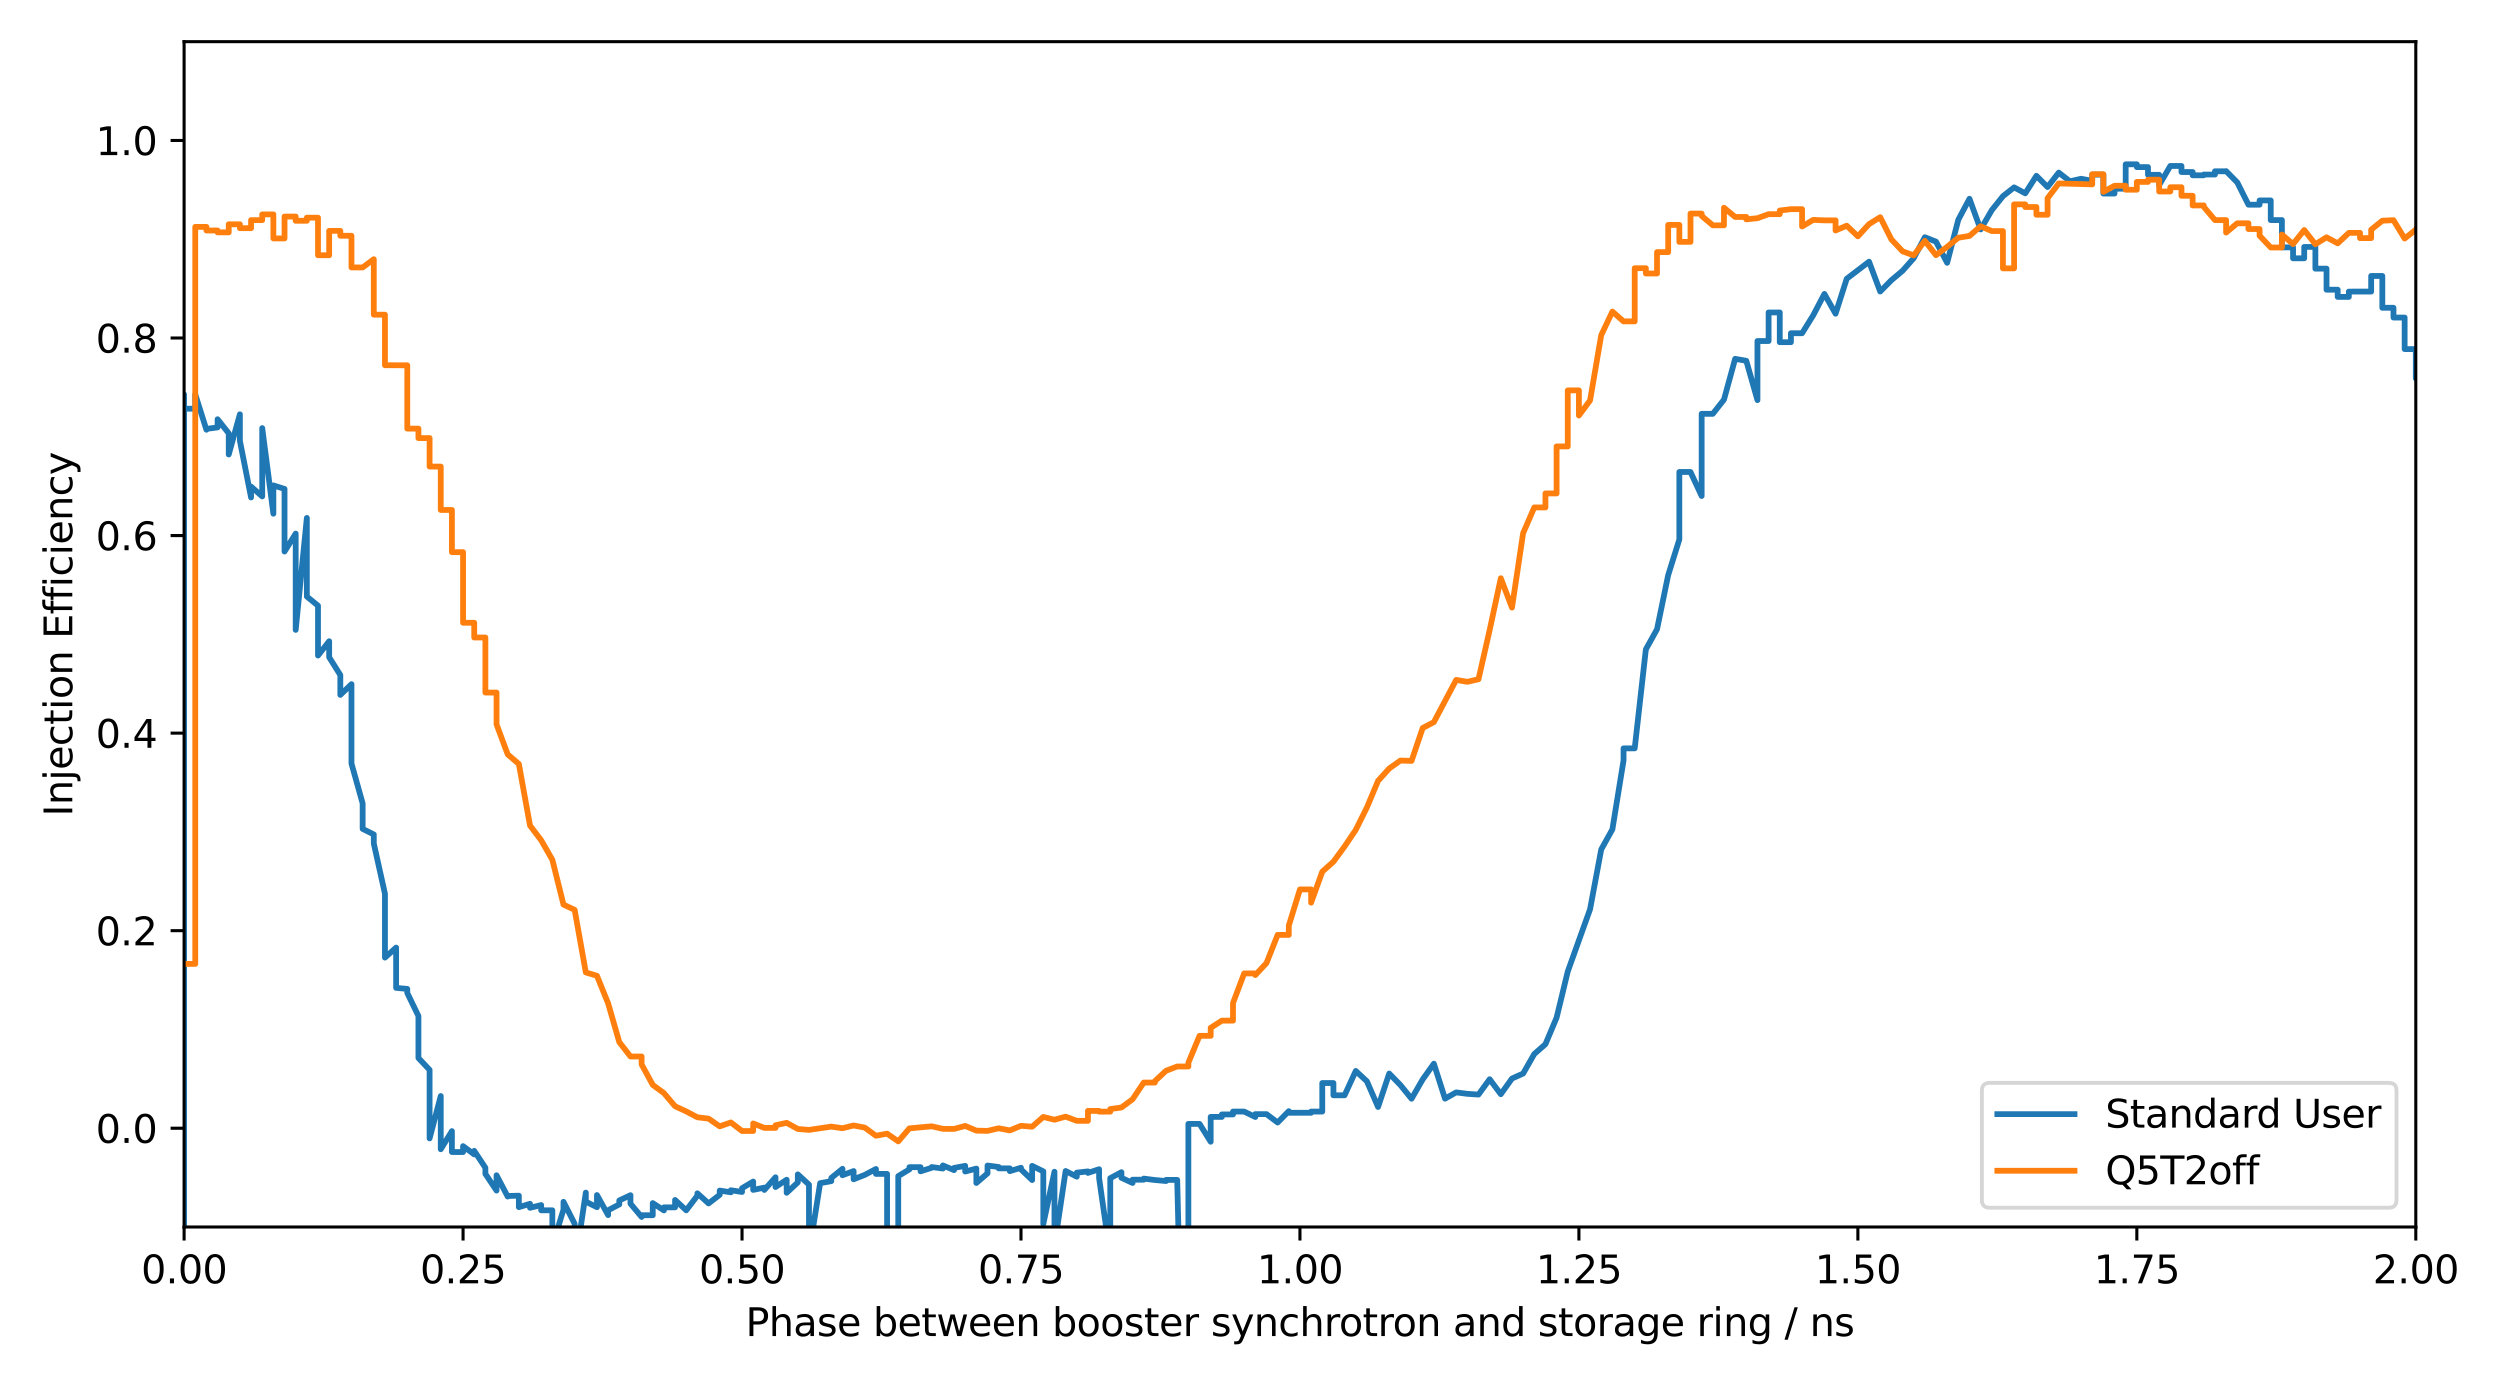 <?xml version="1.0" encoding="utf-8" standalone="no"?>
<!DOCTYPE svg PUBLIC "-//W3C//DTD SVG 1.1//EN"
  "http://www.w3.org/Graphics/SVG/1.1/DTD/svg11.dtd">
<svg xmlns:xlink="http://www.w3.org/1999/xlink" width="648pt" height="360pt" viewBox="0 0 648 360" xmlns="http://www.w3.org/2000/svg" version="1.1">
 <defs>
  <style type="text/css">*{stroke-linejoin: round; stroke-linecap: butt}</style>
 </defs>
 <g id="figure_1">
  <g id="patch_1">
   <path d="M 0 360 
L 648 360 
L 648 0 
L 0 0 
z
" style="fill: #ffffff"/>
  </g>
  <g id="axes_1">
   <g id="patch_2">
    <path d="M 47.72 318.04 
L 626.175 318.04 
L 626.175 10.8 
L 47.72 10.8 
z
" style="fill: #ffffff"/>
   </g>
   <g id="matplotlib.axis_1">
    <g id="xtick_1">
     <g id="line2d_1">
      <defs>
       <path id="m1b5c85cee3" d="M 0 0 
L 0 3.5 
" style="stroke: #000000; stroke-width: 0.8"/>
      </defs>
      <g>
       <use xlink:href="#m1b5c85cee3" x="47.72" y="318.04" style="stroke: #000000; stroke-width: 0.8"/>
      </g>
     </g>
     <g id="text_1">
      <!-- 0.00 -->
      <g transform="translate(36.587 332.638)scale(0.1 -0.1)">
       <defs>
        <path id="DejaVuSans-30" d="M 2034 4250 
Q 1547 4250 1301 3770 
Q 1056 3291 1056 2328 
Q 1056 1369 1301 889 
Q 1547 409 2034 409 
Q 2525 409 2770 889 
Q 3016 1369 3016 2328 
Q 3016 3291 2770 3770 
Q 2525 4250 2034 4250 
z
M 2034 4750 
Q 2819 4750 3233 4129 
Q 3647 3509 3647 2328 
Q 3647 1150 3233 529 
Q 2819 -91 2034 -91 
Q 1250 -91 836 529 
Q 422 1150 422 2328 
Q 422 3509 836 4129 
Q 1250 4750 2034 4750 
z
" transform="scale(0.016)"/>
        <path id="DejaVuSans-2e" d="M 684 794 
L 1344 794 
L 1344 0 
L 684 0 
L 684 794 
z
" transform="scale(0.016)"/>
       </defs>
       <use xlink:href="#DejaVuSans-30"/>
       <use xlink:href="#DejaVuSans-2e" x="63.623"/>
       <use xlink:href="#DejaVuSans-30" x="95.41"/>
       <use xlink:href="#DejaVuSans-30" x="159.033"/>
      </g>
     </g>
    </g>
    <g id="xtick_2">
     <g id="line2d_2">
      <g>
       <use xlink:href="#m1b5c85cee3" x="120.027" y="318.04" style="stroke: #000000; stroke-width: 0.8"/>
      </g>
     </g>
     <g id="text_2">
      <!-- 0.25 -->
      <g transform="translate(108.894 332.638)scale(0.1 -0.1)">
       <defs>
        <path id="DejaVuSans-32" d="M 1228 531 
L 3431 531 
L 3431 0 
L 469 0 
L 469 531 
Q 828 903 1448 1529 
Q 2069 2156 2228 2338 
Q 2531 2678 2651 2914 
Q 2772 3150 2772 3378 
Q 2772 3750 2511 3984 
Q 2250 4219 1831 4219 
Q 1534 4219 1204 4116 
Q 875 4013 500 3803 
L 500 4441 
Q 881 4594 1212 4672 
Q 1544 4750 1819 4750 
Q 2544 4750 2975 4387 
Q 3406 4025 3406 3419 
Q 3406 3131 3298 2873 
Q 3191 2616 2906 2266 
Q 2828 2175 2409 1742 
Q 1991 1309 1228 531 
z
" transform="scale(0.016)"/>
        <path id="DejaVuSans-35" d="M 691 4666 
L 3169 4666 
L 3169 4134 
L 1269 4134 
L 1269 2991 
Q 1406 3038 1543 3061 
Q 1681 3084 1819 3084 
Q 2600 3084 3056 2656 
Q 3513 2228 3513 1497 
Q 3513 744 3044 326 
Q 2575 -91 1722 -91 
Q 1428 -91 1123 -41 
Q 819 9 494 109 
L 494 744 
Q 775 591 1075 516 
Q 1375 441 1709 441 
Q 2250 441 2565 725 
Q 2881 1009 2881 1497 
Q 2881 1984 2565 2268 
Q 2250 2553 1709 2553 
Q 1456 2553 1204 2497 
Q 953 2441 691 2322 
L 691 4666 
z
" transform="scale(0.016)"/>
       </defs>
       <use xlink:href="#DejaVuSans-30"/>
       <use xlink:href="#DejaVuSans-2e" x="63.623"/>
       <use xlink:href="#DejaVuSans-32" x="95.41"/>
       <use xlink:href="#DejaVuSans-35" x="159.033"/>
      </g>
     </g>
    </g>
    <g id="xtick_3">
     <g id="line2d_3">
      <g>
       <use xlink:href="#m1b5c85cee3" x="192.334" y="318.04" style="stroke: #000000; stroke-width: 0.8"/>
      </g>
     </g>
     <g id="text_3">
      <!-- 0.50 -->
      <g transform="translate(181.201 332.638)scale(0.1 -0.1)">
       <use xlink:href="#DejaVuSans-30"/>
       <use xlink:href="#DejaVuSans-2e" x="63.623"/>
       <use xlink:href="#DejaVuSans-35" x="95.41"/>
       <use xlink:href="#DejaVuSans-30" x="159.033"/>
      </g>
     </g>
    </g>
    <g id="xtick_4">
     <g id="line2d_4">
      <g>
       <use xlink:href="#m1b5c85cee3" x="264.641" y="318.04" style="stroke: #000000; stroke-width: 0.8"/>
      </g>
     </g>
     <g id="text_4">
      <!-- 0.75 -->
      <g transform="translate(253.508 332.638)scale(0.1 -0.1)">
       <defs>
        <path id="DejaVuSans-37" d="M 525 4666 
L 3525 4666 
L 3525 4397 
L 1831 0 
L 1172 0 
L 2766 4134 
L 525 4134 
L 525 4666 
z
" transform="scale(0.016)"/>
       </defs>
       <use xlink:href="#DejaVuSans-30"/>
       <use xlink:href="#DejaVuSans-2e" x="63.623"/>
       <use xlink:href="#DejaVuSans-37" x="95.41"/>
       <use xlink:href="#DejaVuSans-35" x="159.033"/>
      </g>
     </g>
    </g>
    <g id="xtick_5">
     <g id="line2d_5">
      <g>
       <use xlink:href="#m1b5c85cee3" x="336.947" y="318.04" style="stroke: #000000; stroke-width: 0.8"/>
      </g>
     </g>
     <g id="text_5">
      <!-- 1.00 -->
      <g transform="translate(325.815 332.638)scale(0.1 -0.1)">
       <defs>
        <path id="DejaVuSans-31" d="M 794 531 
L 1825 531 
L 1825 4091 
L 703 3866 
L 703 4441 
L 1819 4666 
L 2450 4666 
L 2450 531 
L 3481 531 
L 3481 0 
L 794 0 
L 794 531 
z
" transform="scale(0.016)"/>
       </defs>
       <use xlink:href="#DejaVuSans-31"/>
       <use xlink:href="#DejaVuSans-2e" x="63.623"/>
       <use xlink:href="#DejaVuSans-30" x="95.41"/>
       <use xlink:href="#DejaVuSans-30" x="159.033"/>
      </g>
     </g>
    </g>
    <g id="xtick_6">
     <g id="line2d_6">
      <g>
       <use xlink:href="#m1b5c85cee3" x="409.254" y="318.04" style="stroke: #000000; stroke-width: 0.8"/>
      </g>
     </g>
     <g id="text_6">
      <!-- 1.25 -->
      <g transform="translate(398.122 332.638)scale(0.1 -0.1)">
       <use xlink:href="#DejaVuSans-31"/>
       <use xlink:href="#DejaVuSans-2e" x="63.623"/>
       <use xlink:href="#DejaVuSans-32" x="95.41"/>
       <use xlink:href="#DejaVuSans-35" x="159.033"/>
      </g>
     </g>
    </g>
    <g id="xtick_7">
     <g id="line2d_7">
      <g>
       <use xlink:href="#m1b5c85cee3" x="481.561" y="318.04" style="stroke: #000000; stroke-width: 0.8"/>
      </g>
     </g>
     <g id="text_7">
      <!-- 1.50 -->
      <g transform="translate(470.428 332.638)scale(0.1 -0.1)">
       <use xlink:href="#DejaVuSans-31"/>
       <use xlink:href="#DejaVuSans-2e" x="63.623"/>
       <use xlink:href="#DejaVuSans-35" x="95.41"/>
       <use xlink:href="#DejaVuSans-30" x="159.033"/>
      </g>
     </g>
    </g>
    <g id="xtick_8">
     <g id="line2d_8">
      <g>
       <use xlink:href="#m1b5c85cee3" x="553.868" y="318.04" style="stroke: #000000; stroke-width: 0.8"/>
      </g>
     </g>
     <g id="text_8">
      <!-- 1.75 -->
      <g transform="translate(542.735 332.638)scale(0.1 -0.1)">
       <use xlink:href="#DejaVuSans-31"/>
       <use xlink:href="#DejaVuSans-2e" x="63.623"/>
       <use xlink:href="#DejaVuSans-37" x="95.41"/>
       <use xlink:href="#DejaVuSans-35" x="159.033"/>
      </g>
     </g>
    </g>
    <g id="xtick_9">
     <g id="line2d_9">
      <g>
       <use xlink:href="#m1b5c85cee3" x="626.175" y="318.04" style="stroke: #000000; stroke-width: 0.8"/>
      </g>
     </g>
     <g id="text_9">
      <!-- 2.00 -->
      <g transform="translate(615.042 332.638)scale(0.1 -0.1)">
       <use xlink:href="#DejaVuSans-32"/>
       <use xlink:href="#DejaVuSans-2e" x="63.623"/>
       <use xlink:href="#DejaVuSans-30" x="95.41"/>
       <use xlink:href="#DejaVuSans-30" x="159.033"/>
      </g>
     </g>
    </g>
    <g id="text_10">
     <!-- Phase between booster synchrotron and storage ring / ns -->
     <g transform="translate(193.263 346.317)scale(0.1 -0.1)">
      <defs>
       <path id="DejaVuSans-50" d="M 1259 4147 
L 1259 2394 
L 2053 2394 
Q 2494 2394 2734 2622 
Q 2975 2850 2975 3272 
Q 2975 3691 2734 3919 
Q 2494 4147 2053 4147 
L 1259 4147 
z
M 628 4666 
L 2053 4666 
Q 2838 4666 3239 4311 
Q 3641 3956 3641 3272 
Q 3641 2581 3239 2228 
Q 2838 1875 2053 1875 
L 1259 1875 
L 1259 0 
L 628 0 
L 628 4666 
z
" transform="scale(0.016)"/>
       <path id="DejaVuSans-68" d="M 3513 2113 
L 3513 0 
L 2938 0 
L 2938 2094 
Q 2938 2591 2744 2837 
Q 2550 3084 2163 3084 
Q 1697 3084 1428 2787 
Q 1159 2491 1159 1978 
L 1159 0 
L 581 0 
L 581 4863 
L 1159 4863 
L 1159 2956 
Q 1366 3272 1645 3428 
Q 1925 3584 2291 3584 
Q 2894 3584 3203 3211 
Q 3513 2838 3513 2113 
z
" transform="scale(0.016)"/>
       <path id="DejaVuSans-61" d="M 2194 1759 
Q 1497 1759 1228 1600 
Q 959 1441 959 1056 
Q 959 750 1161 570 
Q 1363 391 1709 391 
Q 2188 391 2477 730 
Q 2766 1069 2766 1631 
L 2766 1759 
L 2194 1759 
z
M 3341 1997 
L 3341 0 
L 2766 0 
L 2766 531 
Q 2569 213 2275 61 
Q 1981 -91 1556 -91 
Q 1019 -91 701 211 
Q 384 513 384 1019 
Q 384 1609 779 1909 
Q 1175 2209 1959 2209 
L 2766 2209 
L 2766 2266 
Q 2766 2663 2505 2880 
Q 2244 3097 1772 3097 
Q 1472 3097 1187 3025 
Q 903 2953 641 2809 
L 641 3341 
Q 956 3463 1253 3523 
Q 1550 3584 1831 3584 
Q 2591 3584 2966 3190 
Q 3341 2797 3341 1997 
z
" transform="scale(0.016)"/>
       <path id="DejaVuSans-73" d="M 2834 3397 
L 2834 2853 
Q 2591 2978 2328 3040 
Q 2066 3103 1784 3103 
Q 1356 3103 1142 2972 
Q 928 2841 928 2578 
Q 928 2378 1081 2264 
Q 1234 2150 1697 2047 
L 1894 2003 
Q 2506 1872 2764 1633 
Q 3022 1394 3022 966 
Q 3022 478 2636 193 
Q 2250 -91 1575 -91 
Q 1294 -91 989 -36 
Q 684 19 347 128 
L 347 722 
Q 666 556 975 473 
Q 1284 391 1588 391 
Q 1994 391 2212 530 
Q 2431 669 2431 922 
Q 2431 1156 2273 1281 
Q 2116 1406 1581 1522 
L 1381 1569 
Q 847 1681 609 1914 
Q 372 2147 372 2553 
Q 372 3047 722 3315 
Q 1072 3584 1716 3584 
Q 2034 3584 2315 3537 
Q 2597 3491 2834 3397 
z
" transform="scale(0.016)"/>
       <path id="DejaVuSans-65" d="M 3597 1894 
L 3597 1613 
L 953 1613 
Q 991 1019 1311 708 
Q 1631 397 2203 397 
Q 2534 397 2845 478 
Q 3156 559 3463 722 
L 3463 178 
Q 3153 47 2828 -22 
Q 2503 -91 2169 -91 
Q 1331 -91 842 396 
Q 353 884 353 1716 
Q 353 2575 817 3079 
Q 1281 3584 2069 3584 
Q 2775 3584 3186 3129 
Q 3597 2675 3597 1894 
z
M 3022 2063 
Q 3016 2534 2758 2815 
Q 2500 3097 2075 3097 
Q 1594 3097 1305 2825 
Q 1016 2553 972 2059 
L 3022 2063 
z
" transform="scale(0.016)"/>
       <path id="DejaVuSans-20" transform="scale(0.016)"/>
       <path id="DejaVuSans-62" d="M 3116 1747 
Q 3116 2381 2855 2742 
Q 2594 3103 2138 3103 
Q 1681 3103 1420 2742 
Q 1159 2381 1159 1747 
Q 1159 1113 1420 752 
Q 1681 391 2138 391 
Q 2594 391 2855 752 
Q 3116 1113 3116 1747 
z
M 1159 2969 
Q 1341 3281 1617 3432 
Q 1894 3584 2278 3584 
Q 2916 3584 3314 3078 
Q 3713 2572 3713 1747 
Q 3713 922 3314 415 
Q 2916 -91 2278 -91 
Q 1894 -91 1617 61 
Q 1341 213 1159 525 
L 1159 0 
L 581 0 
L 581 4863 
L 1159 4863 
L 1159 2969 
z
" transform="scale(0.016)"/>
       <path id="DejaVuSans-74" d="M 1172 4494 
L 1172 3500 
L 2356 3500 
L 2356 3053 
L 1172 3053 
L 1172 1153 
Q 1172 725 1289 603 
Q 1406 481 1766 481 
L 2356 481 
L 2356 0 
L 1766 0 
Q 1100 0 847 248 
Q 594 497 594 1153 
L 594 3053 
L 172 3053 
L 172 3500 
L 594 3500 
L 594 4494 
L 1172 4494 
z
" transform="scale(0.016)"/>
       <path id="DejaVuSans-77" d="M 269 3500 
L 844 3500 
L 1563 769 
L 2278 3500 
L 2956 3500 
L 3675 769 
L 4391 3500 
L 4966 3500 
L 4050 0 
L 3372 0 
L 2619 2869 
L 1863 0 
L 1184 0 
L 269 3500 
z
" transform="scale(0.016)"/>
       <path id="DejaVuSans-6e" d="M 3513 2113 
L 3513 0 
L 2938 0 
L 2938 2094 
Q 2938 2591 2744 2837 
Q 2550 3084 2163 3084 
Q 1697 3084 1428 2787 
Q 1159 2491 1159 1978 
L 1159 0 
L 581 0 
L 581 3500 
L 1159 3500 
L 1159 2956 
Q 1366 3272 1645 3428 
Q 1925 3584 2291 3584 
Q 2894 3584 3203 3211 
Q 3513 2838 3513 2113 
z
" transform="scale(0.016)"/>
       <path id="DejaVuSans-6f" d="M 1959 3097 
Q 1497 3097 1228 2736 
Q 959 2375 959 1747 
Q 959 1119 1226 758 
Q 1494 397 1959 397 
Q 2419 397 2687 759 
Q 2956 1122 2956 1747 
Q 2956 2369 2687 2733 
Q 2419 3097 1959 3097 
z
M 1959 3584 
Q 2709 3584 3137 3096 
Q 3566 2609 3566 1747 
Q 3566 888 3137 398 
Q 2709 -91 1959 -91 
Q 1206 -91 779 398 
Q 353 888 353 1747 
Q 353 2609 779 3096 
Q 1206 3584 1959 3584 
z
" transform="scale(0.016)"/>
       <path id="DejaVuSans-72" d="M 2631 2963 
Q 2534 3019 2420 3045 
Q 2306 3072 2169 3072 
Q 1681 3072 1420 2755 
Q 1159 2438 1159 1844 
L 1159 0 
L 581 0 
L 581 3500 
L 1159 3500 
L 1159 2956 
Q 1341 3275 1631 3429 
Q 1922 3584 2338 3584 
Q 2397 3584 2469 3576 
Q 2541 3569 2628 3553 
L 2631 2963 
z
" transform="scale(0.016)"/>
       <path id="DejaVuSans-79" d="M 2059 -325 
Q 1816 -950 1584 -1140 
Q 1353 -1331 966 -1331 
L 506 -1331 
L 506 -850 
L 844 -850 
Q 1081 -850 1212 -737 
Q 1344 -625 1503 -206 
L 1606 56 
L 191 3500 
L 800 3500 
L 1894 763 
L 2988 3500 
L 3597 3500 
L 2059 -325 
z
" transform="scale(0.016)"/>
       <path id="DejaVuSans-63" d="M 3122 3366 
L 3122 2828 
Q 2878 2963 2633 3030 
Q 2388 3097 2138 3097 
Q 1578 3097 1268 2742 
Q 959 2388 959 1747 
Q 959 1106 1268 751 
Q 1578 397 2138 397 
Q 2388 397 2633 464 
Q 2878 531 3122 666 
L 3122 134 
Q 2881 22 2623 -34 
Q 2366 -91 2075 -91 
Q 1284 -91 818 406 
Q 353 903 353 1747 
Q 353 2603 823 3093 
Q 1294 3584 2113 3584 
Q 2378 3584 2631 3529 
Q 2884 3475 3122 3366 
z
" transform="scale(0.016)"/>
       <path id="DejaVuSans-64" d="M 2906 2969 
L 2906 4863 
L 3481 4863 
L 3481 0 
L 2906 0 
L 2906 525 
Q 2725 213 2448 61 
Q 2172 -91 1784 -91 
Q 1150 -91 751 415 
Q 353 922 353 1747 
Q 353 2572 751 3078 
Q 1150 3584 1784 3584 
Q 2172 3584 2448 3432 
Q 2725 3281 2906 2969 
z
M 947 1747 
Q 947 1113 1208 752 
Q 1469 391 1925 391 
Q 2381 391 2643 752 
Q 2906 1113 2906 1747 
Q 2906 2381 2643 2742 
Q 2381 3103 1925 3103 
Q 1469 3103 1208 2742 
Q 947 2381 947 1747 
z
" transform="scale(0.016)"/>
       <path id="DejaVuSans-67" d="M 2906 1791 
Q 2906 2416 2648 2759 
Q 2391 3103 1925 3103 
Q 1463 3103 1205 2759 
Q 947 2416 947 1791 
Q 947 1169 1205 825 
Q 1463 481 1925 481 
Q 2391 481 2648 825 
Q 2906 1169 2906 1791 
z
M 3481 434 
Q 3481 -459 3084 -895 
Q 2688 -1331 1869 -1331 
Q 1566 -1331 1297 -1286 
Q 1028 -1241 775 -1147 
L 775 -588 
Q 1028 -725 1275 -790 
Q 1522 -856 1778 -856 
Q 2344 -856 2625 -561 
Q 2906 -266 2906 331 
L 2906 616 
Q 2728 306 2450 153 
Q 2172 0 1784 0 
Q 1141 0 747 490 
Q 353 981 353 1791 
Q 353 2603 747 3093 
Q 1141 3584 1784 3584 
Q 2172 3584 2450 3431 
Q 2728 3278 2906 2969 
L 2906 3500 
L 3481 3500 
L 3481 434 
z
" transform="scale(0.016)"/>
       <path id="DejaVuSans-69" d="M 603 3500 
L 1178 3500 
L 1178 0 
L 603 0 
L 603 3500 
z
M 603 4863 
L 1178 4863 
L 1178 4134 
L 603 4134 
L 603 4863 
z
" transform="scale(0.016)"/>
       <path id="DejaVuSans-2f" d="M 1625 4666 
L 2156 4666 
L 531 -594 
L 0 -594 
L 1625 4666 
z
" transform="scale(0.016)"/>
      </defs>
      <use xlink:href="#DejaVuSans-50"/>
      <use xlink:href="#DejaVuSans-68" x="60.303"/>
      <use xlink:href="#DejaVuSans-61" x="123.682"/>
      <use xlink:href="#DejaVuSans-73" x="184.961"/>
      <use xlink:href="#DejaVuSans-65" x="237.061"/>
      <use xlink:href="#DejaVuSans-20" x="298.584"/>
      <use xlink:href="#DejaVuSans-62" x="330.371"/>
      <use xlink:href="#DejaVuSans-65" x="393.848"/>
      <use xlink:href="#DejaVuSans-74" x="455.371"/>
      <use xlink:href="#DejaVuSans-77" x="494.58"/>
      <use xlink:href="#DejaVuSans-65" x="576.367"/>
      <use xlink:href="#DejaVuSans-65" x="637.891"/>
      <use xlink:href="#DejaVuSans-6e" x="699.414"/>
      <use xlink:href="#DejaVuSans-20" x="762.793"/>
      <use xlink:href="#DejaVuSans-62" x="794.58"/>
      <use xlink:href="#DejaVuSans-6f" x="858.057"/>
      <use xlink:href="#DejaVuSans-6f" x="919.238"/>
      <use xlink:href="#DejaVuSans-73" x="980.42"/>
      <use xlink:href="#DejaVuSans-74" x="1032.52"/>
      <use xlink:href="#DejaVuSans-65" x="1071.729"/>
      <use xlink:href="#DejaVuSans-72" x="1133.252"/>
      <use xlink:href="#DejaVuSans-20" x="1174.365"/>
      <use xlink:href="#DejaVuSans-73" x="1206.152"/>
      <use xlink:href="#DejaVuSans-79" x="1258.252"/>
      <use xlink:href="#DejaVuSans-6e" x="1317.432"/>
      <use xlink:href="#DejaVuSans-63" x="1380.811"/>
      <use xlink:href="#DejaVuSans-68" x="1435.791"/>
      <use xlink:href="#DejaVuSans-72" x="1499.17"/>
      <use xlink:href="#DejaVuSans-6f" x="1538.033"/>
      <use xlink:href="#DejaVuSans-74" x="1599.215"/>
      <use xlink:href="#DejaVuSans-72" x="1638.424"/>
      <use xlink:href="#DejaVuSans-6f" x="1677.287"/>
      <use xlink:href="#DejaVuSans-6e" x="1738.469"/>
      <use xlink:href="#DejaVuSans-20" x="1801.848"/>
      <use xlink:href="#DejaVuSans-61" x="1833.635"/>
      <use xlink:href="#DejaVuSans-6e" x="1894.914"/>
      <use xlink:href="#DejaVuSans-64" x="1958.293"/>
      <use xlink:href="#DejaVuSans-20" x="2021.77"/>
      <use xlink:href="#DejaVuSans-73" x="2053.557"/>
      <use xlink:href="#DejaVuSans-74" x="2105.656"/>
      <use xlink:href="#DejaVuSans-6f" x="2144.865"/>
      <use xlink:href="#DejaVuSans-72" x="2206.047"/>
      <use xlink:href="#DejaVuSans-61" x="2247.16"/>
      <use xlink:href="#DejaVuSans-67" x="2308.439"/>
      <use xlink:href="#DejaVuSans-65" x="2371.916"/>
      <use xlink:href="#DejaVuSans-20" x="2433.439"/>
      <use xlink:href="#DejaVuSans-72" x="2465.227"/>
      <use xlink:href="#DejaVuSans-69" x="2506.34"/>
      <use xlink:href="#DejaVuSans-6e" x="2534.123"/>
      <use xlink:href="#DejaVuSans-67" x="2597.502"/>
      <use xlink:href="#DejaVuSans-20" x="2660.979"/>
      <use xlink:href="#DejaVuSans-2f" x="2692.766"/>
      <use xlink:href="#DejaVuSans-20" x="2726.457"/>
      <use xlink:href="#DejaVuSans-6e" x="2758.244"/>
      <use xlink:href="#DejaVuSans-73" x="2821.623"/>
     </g>
    </g>
   </g>
   <g id="matplotlib.axis_2">
    <g id="ytick_1">
     <g id="line2d_10">
      <defs>
       <path id="md612d8602d" d="M 0 0 
L -3.5 0 
" style="stroke: #000000; stroke-width: 0.8"/>
      </defs>
      <g>
       <use xlink:href="#md612d8602d" x="47.72" y="292.437" style="stroke: #000000; stroke-width: 0.8"/>
      </g>
     </g>
     <g id="text_11">
      <!-- 0.0 -->
      <g transform="translate(24.817 296.236)scale(0.1 -0.1)">
       <use xlink:href="#DejaVuSans-30"/>
       <use xlink:href="#DejaVuSans-2e" x="63.623"/>
       <use xlink:href="#DejaVuSans-30" x="95.41"/>
      </g>
     </g>
    </g>
    <g id="ytick_2">
     <g id="line2d_11">
      <g>
       <use xlink:href="#md612d8602d" x="47.72" y="241.23" style="stroke: #000000; stroke-width: 0.8"/>
      </g>
     </g>
     <g id="text_12">
      <!-- 0.2 -->
      <g transform="translate(24.817 245.029)scale(0.1 -0.1)">
       <use xlink:href="#DejaVuSans-30"/>
       <use xlink:href="#DejaVuSans-2e" x="63.623"/>
       <use xlink:href="#DejaVuSans-32" x="95.41"/>
      </g>
     </g>
    </g>
    <g id="ytick_3">
     <g id="line2d_12">
      <g>
       <use xlink:href="#md612d8602d" x="47.72" y="190.023" style="stroke: #000000; stroke-width: 0.8"/>
      </g>
     </g>
     <g id="text_13">
      <!-- 0.4 -->
      <g transform="translate(24.817 193.823)scale(0.1 -0.1)">
       <defs>
        <path id="DejaVuSans-34" d="M 2419 4116 
L 825 1625 
L 2419 1625 
L 2419 4116 
z
M 2253 4666 
L 3047 4666 
L 3047 1625 
L 3713 1625 
L 3713 1100 
L 3047 1100 
L 3047 0 
L 2419 0 
L 2419 1100 
L 313 1100 
L 313 1709 
L 2253 4666 
z
" transform="scale(0.016)"/>
       </defs>
       <use xlink:href="#DejaVuSans-30"/>
       <use xlink:href="#DejaVuSans-2e" x="63.623"/>
       <use xlink:href="#DejaVuSans-34" x="95.41"/>
      </g>
     </g>
    </g>
    <g id="ytick_4">
     <g id="line2d_13">
      <g>
       <use xlink:href="#md612d8602d" x="47.72" y="138.817" style="stroke: #000000; stroke-width: 0.8"/>
      </g>
     </g>
     <g id="text_14">
      <!-- 0.6 -->
      <g transform="translate(24.817 142.616)scale(0.1 -0.1)">
       <defs>
        <path id="DejaVuSans-36" d="M 2113 2584 
Q 1688 2584 1439 2293 
Q 1191 2003 1191 1497 
Q 1191 994 1439 701 
Q 1688 409 2113 409 
Q 2538 409 2786 701 
Q 3034 994 3034 1497 
Q 3034 2003 2786 2293 
Q 2538 2584 2113 2584 
z
M 3366 4563 
L 3366 3988 
Q 3128 4100 2886 4159 
Q 2644 4219 2406 4219 
Q 1781 4219 1451 3797 
Q 1122 3375 1075 2522 
Q 1259 2794 1537 2939 
Q 1816 3084 2150 3084 
Q 2853 3084 3261 2657 
Q 3669 2231 3669 1497 
Q 3669 778 3244 343 
Q 2819 -91 2113 -91 
Q 1303 -91 875 529 
Q 447 1150 447 2328 
Q 447 3434 972 4092 
Q 1497 4750 2381 4750 
Q 2619 4750 2861 4703 
Q 3103 4656 3366 4563 
z
" transform="scale(0.016)"/>
       </defs>
       <use xlink:href="#DejaVuSans-30"/>
       <use xlink:href="#DejaVuSans-2e" x="63.623"/>
       <use xlink:href="#DejaVuSans-36" x="95.41"/>
      </g>
     </g>
    </g>
    <g id="ytick_5">
     <g id="line2d_14">
      <g>
       <use xlink:href="#md612d8602d" x="47.72" y="87.61" style="stroke: #000000; stroke-width: 0.8"/>
      </g>
     </g>
     <g id="text_15">
      <!-- 0.8 -->
      <g transform="translate(24.817 91.409)scale(0.1 -0.1)">
       <defs>
        <path id="DejaVuSans-38" d="M 2034 2216 
Q 1584 2216 1326 1975 
Q 1069 1734 1069 1313 
Q 1069 891 1326 650 
Q 1584 409 2034 409 
Q 2484 409 2743 651 
Q 3003 894 3003 1313 
Q 3003 1734 2745 1975 
Q 2488 2216 2034 2216 
z
M 1403 2484 
Q 997 2584 770 2862 
Q 544 3141 544 3541 
Q 544 4100 942 4425 
Q 1341 4750 2034 4750 
Q 2731 4750 3128 4425 
Q 3525 4100 3525 3541 
Q 3525 3141 3298 2862 
Q 3072 2584 2669 2484 
Q 3125 2378 3379 2068 
Q 3634 1759 3634 1313 
Q 3634 634 3220 271 
Q 2806 -91 2034 -91 
Q 1263 -91 848 271 
Q 434 634 434 1313 
Q 434 1759 690 2068 
Q 947 2378 1403 2484 
z
M 1172 3481 
Q 1172 3119 1398 2916 
Q 1625 2713 2034 2713 
Q 2441 2713 2670 2916 
Q 2900 3119 2900 3481 
Q 2900 3844 2670 4047 
Q 2441 4250 2034 4250 
Q 1625 4250 1398 4047 
Q 1172 3844 1172 3481 
z
" transform="scale(0.016)"/>
       </defs>
       <use xlink:href="#DejaVuSans-30"/>
       <use xlink:href="#DejaVuSans-2e" x="63.623"/>
       <use xlink:href="#DejaVuSans-38" x="95.41"/>
      </g>
     </g>
    </g>
    <g id="ytick_6">
     <g id="line2d_15">
      <g>
       <use xlink:href="#md612d8602d" x="47.72" y="36.403" style="stroke: #000000; stroke-width: 0.8"/>
      </g>
     </g>
     <g id="text_16">
      <!-- 1.0 -->
      <g transform="translate(24.817 40.203)scale(0.1 -0.1)">
       <use xlink:href="#DejaVuSans-31"/>
       <use xlink:href="#DejaVuSans-2e" x="63.623"/>
       <use xlink:href="#DejaVuSans-30" x="95.41"/>
      </g>
     </g>
    </g>
    <g id="text_17">
     <!-- Injection Efficiency -->
     <g transform="translate(18.737 211.606)rotate(-90)scale(0.1 -0.1)">
      <defs>
       <path id="DejaVuSans-49" d="M 628 4666 
L 1259 4666 
L 1259 0 
L 628 0 
L 628 4666 
z
" transform="scale(0.016)"/>
       <path id="DejaVuSans-6a" d="M 603 3500 
L 1178 3500 
L 1178 -63 
Q 1178 -731 923 -1031 
Q 669 -1331 103 -1331 
L -116 -1331 
L -116 -844 
L 38 -844 
Q 366 -844 484 -692 
Q 603 -541 603 -63 
L 603 3500 
z
M 603 4863 
L 1178 4863 
L 1178 4134 
L 603 4134 
L 603 4863 
z
" transform="scale(0.016)"/>
       <path id="DejaVuSans-45" d="M 628 4666 
L 3578 4666 
L 3578 4134 
L 1259 4134 
L 1259 2753 
L 3481 2753 
L 3481 2222 
L 1259 2222 
L 1259 531 
L 3634 531 
L 3634 0 
L 628 0 
L 628 4666 
z
" transform="scale(0.016)"/>
       <path id="DejaVuSans-66" d="M 2375 4863 
L 2375 4384 
L 1825 4384 
Q 1516 4384 1395 4259 
Q 1275 4134 1275 3809 
L 1275 3500 
L 2222 3500 
L 2222 3053 
L 1275 3053 
L 1275 0 
L 697 0 
L 697 3053 
L 147 3053 
L 147 3500 
L 697 3500 
L 697 3744 
Q 697 4328 969 4595 
Q 1241 4863 1831 4863 
L 2375 4863 
z
" transform="scale(0.016)"/>
      </defs>
      <use xlink:href="#DejaVuSans-49"/>
      <use xlink:href="#DejaVuSans-6e" x="29.492"/>
      <use xlink:href="#DejaVuSans-6a" x="92.871"/>
      <use xlink:href="#DejaVuSans-65" x="120.654"/>
      <use xlink:href="#DejaVuSans-63" x="182.178"/>
      <use xlink:href="#DejaVuSans-74" x="237.158"/>
      <use xlink:href="#DejaVuSans-69" x="276.367"/>
      <use xlink:href="#DejaVuSans-6f" x="304.15"/>
      <use xlink:href="#DejaVuSans-6e" x="365.332"/>
      <use xlink:href="#DejaVuSans-20" x="428.711"/>
      <use xlink:href="#DejaVuSans-45" x="460.498"/>
      <use xlink:href="#DejaVuSans-66" x="523.682"/>
      <use xlink:href="#DejaVuSans-66" x="558.887"/>
      <use xlink:href="#DejaVuSans-69" x="594.092"/>
      <use xlink:href="#DejaVuSans-63" x="621.875"/>
      <use xlink:href="#DejaVuSans-69" x="676.855"/>
      <use xlink:href="#DejaVuSans-65" x="704.639"/>
      <use xlink:href="#DejaVuSans-6e" x="766.162"/>
      <use xlink:href="#DejaVuSans-63" x="829.541"/>
      <use xlink:href="#DejaVuSans-79" x="884.521"/>
     </g>
    </g>
   </g>
   <g id="line2d_16">
    <path d="M 47.72 318.992 
L 47.72 102.242 
L 47.72 105.931 
L 50.612 105.931 
L 50.612 102.233 
L 53.505 111.387 
L 53.505 111.17 
L 56.397 110.781 
L 56.397 108.668 
L 59.289 112.32 
L 59.289 117.8 
L 62.181 107.39 
L 62.181 114.269 
L 65.074 128.942 
L 65.074 126.121 
L 67.966 128.671 
L 67.966 110.961 
L 70.858 133.151 
L 70.858 125.82 
L 73.75 126.729 
L 73.75 142.955 
L 76.643 138.312 
L 76.643 163.266 
L 79.535 134.25 
L 79.535 154.623 
L 82.427 156.992 
L 82.427 169.916 
L 85.32 166.203 
L 85.32 170.355 
L 88.212 174.974 
L 88.212 180.115 
L 91.104 177.335 
L 91.104 197.911 
L 93.996 208.248 
L 93.996 214.848 
L 96.889 216.29 
L 96.889 218.643 
L 99.781 231.666 
L 99.781 248.209 
L 102.673 245.616 
L 102.673 256.053 
L 105.566 256.327 
L 105.566 257.376 
L 108.458 263.349 
L 108.458 274.24 
L 111.35 277.308 
L 111.35 295.075 
L 114.242 284.095 
L 114.242 297.88 
L 117.135 293.187 
L 117.135 298.605 
L 120.027 298.605 
L 120.027 297.078 
L 122.919 299.219 
L 122.919 298.306 
L 125.811 302.68 
L 125.811 304.268 
L 128.704 308.603 
L 128.704 304.632 
L 131.596 310.145 
L 131.596 309.995 
L 134.488 309.923 
L 134.488 312.891 
L 137.381 312.029 
L 137.381 313.064 
L 140.273 312.354 
L 140.273 313.713 
L 143.165 313.713 
L 143.165 322.976 
L 146.057 313.516 
L 146.057 311.514 
L 148.95 317.207 
L 148.95 328.602 
L 151.842 309.126 
L 151.842 311.46 
L 154.734 312.913 
L 154.734 309.755 
L 157.626 314.954 
L 157.626 313.701 
L 160.519 312.186 
L 160.519 311.163 
L 163.411 309.796 
L 163.411 311.987 
L 166.303 315.43 
L 166.303 314.987 
L 169.196 314.987 
L 169.196 311.841 
L 172.088 313.739 
L 172.088 312.946 
L 174.98 312.946 
L 174.98 311.031 
L 177.872 313.71 
L 177.872 313.71 
L 180.765 309.903 
L 180.765 309.31 
L 183.657 311.93 
L 183.657 311.93 
L 186.549 309.69 
L 186.549 308.6 
L 189.441 309.049 
L 189.441 308.515 
L 192.334 308.96 
L 192.334 307.983 
L 195.226 306.264 
L 195.226 308.421 
L 198.118 307.828 
L 198.118 308.434 
L 201.011 305.149 
L 201.011 307.681 
L 203.903 305.786 
L 203.903 309.175 
L 206.795 306.476 
L 206.795 304.398 
L 209.687 307.053 
L 209.687 324.869 
L 212.58 306.674 
L 212.58 306.674 
L 215.472 306.151 
L 215.472 305.325 
L 218.364 302.958 
L 218.364 304.625 
L 221.256 303.536 
L 221.256 305.668 
L 224.149 304.532 
L 227.041 303.002 
L 227.041 304.276 
L 229.933 304.276 
L 229.933 323.908 
L 232.826 323.908 
L 232.826 304.847 
L 235.718 303.106 
L 235.718 302.535 
L 238.61 302.535 
L 238.61 303.602 
L 241.502 302.684 
L 241.502 302.498 
L 244.395 302.886 
L 244.395 302.078 
L 247.287 303.294 
L 247.287 302.725 
L 250.179 302.191 
L 250.179 303.657 
L 253.072 302.9 
L 253.072 306.625 
L 255.964 304.13 
L 255.964 302.104 
L 258.856 302.483 
L 258.856 302.841 
L 261.748 302.841 
L 261.748 303.563 
L 264.641 302.679 
L 264.641 303.11 
L 267.533 305.871 
L 267.533 302.197 
L 270.425 303.614 
L 270.425 317.26 
L 273.317 303.713 
L 273.317 322.944 
L 276.21 303.525 
L 279.102 304.995 
L 279.102 303.953 
L 281.994 303.625 
L 281.994 304.015 
L 284.887 303.063 
L 284.887 305.374 
L 287.779 325.559 
L 287.779 305.388 
L 290.671 303.83 
L 290.671 305.285 
L 293.563 306.623 
L 293.563 305.774 
L 296.456 305.774 
L 296.456 305.492 
L 299.348 305.863 
L 299.348 305.863 
L 302.24 306.121 
L 302.24 305.835 
L 305.132 305.835 
L 305.132 305.835 
L 306.485 361 
M 308.025 361 
L 308.025 291.315 
L 310.917 291.315 
L 310.917 291.315 
L 313.809 295.94 
L 313.809 289.506 
L 316.702 289.506 
L 316.702 288.866 
L 319.594 288.866 
L 319.594 288.122 
L 322.486 288.122 
L 322.486 288.122 
L 325.378 289.523 
L 325.378 288.783 
L 328.271 288.783 
L 328.271 288.783 
L 331.163 290.955 
L 331.163 290.955 
L 334.055 288.015 
L 334.055 288.427 
L 339.84 288.434 
L 339.84 288.116 
L 342.732 288.116 
L 342.732 280.724 
L 345.624 280.724 
L 345.624 283.901 
L 348.517 283.901 
L 348.517 283.901 
L 351.409 277.592 
L 351.409 277.592 
L 354.301 280.273 
L 354.301 280.273 
L 357.193 286.928 
L 357.193 286.928 
L 360.086 278.263 
L 360.086 278.263 
L 362.978 281.234 
L 362.978 281.234 
L 365.87 284.792 
L 365.87 284.792 
L 368.763 279.781 
L 368.763 279.781 
L 371.655 275.706 
L 371.655 275.706 
L 374.547 284.774 
L 377.439 283.146 
L 377.439 283.146 
L 380.332 283.522 
L 380.332 283.522 
L 383.224 283.712 
L 383.224 283.712 
L 386.116 279.736 
L 386.116 279.736 
L 389.008 283.613 
L 389.008 283.613 
L 391.901 279.562 
L 391.901 279.562 
L 394.793 278.261 
L 394.793 278.261 
L 397.685 273.197 
L 397.685 273.197 
L 400.578 270.65 
L 400.578 270.65 
L 403.47 263.776 
L 403.47 263.776 
L 406.362 251.817 
L 406.362 251.817 
L 412.147 235.67 
L 412.147 235.67 
L 415.039 220.176 
L 415.039 220.176 
L 417.931 214.968 
L 417.931 214.968 
L 420.823 197.104 
L 420.823 193.974 
L 423.716 193.974 
L 423.716 193.974 
L 426.608 168.31 
L 426.608 168.31 
L 429.5 163.101 
L 429.5 163.101 
L 432.393 149.068 
L 432.393 149.068 
L 435.285 139.821 
L 435.285 122.34 
L 438.177 122.34 
L 438.177 122.34 
L 441.069 128.562 
L 441.069 107.26 
L 443.962 107.26 
L 443.962 107.26 
L 446.854 103.584 
L 446.854 103.584 
L 449.746 93.014 
L 449.746 93.014 
L 452.639 93.517 
L 452.639 93.517 
L 455.531 103.71 
L 455.531 88.396 
L 458.423 88.396 
L 458.423 80.991 
L 461.315 80.991 
L 461.315 88.698 
L 464.208 88.698 
L 464.208 86.37 
L 467.1 86.37 
L 467.1 86.37 
L 469.992 81.71 
L 469.992 81.71 
L 472.884 76.185 
L 472.884 76.185 
L 475.777 81.316 
L 475.777 81.316 
L 478.669 72.255 
L 478.669 72.255 
L 484.454 67.831 
L 484.454 67.831 
L 487.346 75.561 
L 487.346 75.561 
L 490.238 72.633 
L 490.238 72.633 
L 493.13 70.202 
L 493.13 70.202 
L 496.023 66.938 
L 496.023 66.938 
L 498.915 61.495 
L 498.915 61.495 
L 501.807 62.628 
L 501.807 62.628 
L 504.699 68.121 
L 504.699 68.121 
L 507.592 56.964 
L 507.592 56.964 
L 510.484 51.523 
L 510.484 51.523 
L 513.376 59.469 
L 513.376 59.469 
L 516.269 54.477 
L 516.269 54.477 
L 519.161 50.853 
L 519.161 50.853 
L 522.053 48.568 
L 522.053 48.568 
L 524.945 50.112 
L 524.945 50.112 
L 527.838 45.572 
L 527.838 45.572 
L 530.73 48.481 
L 530.73 48.481 
L 533.622 44.738 
L 533.622 44.738 
L 536.514 46.993 
L 536.514 46.993 
L 539.407 46.339 
L 539.407 46.339 
L 542.299 46.856 
L 542.299 46.856 
L 542.299 45.265 
L 545.191 45.265 
L 545.191 50.171 
L 548.084 50.171 
L 548.084 48.906 
L 550.976 48.906 
L 550.976 42.59 
L 553.868 42.59 
L 553.868 43.316 
L 556.76 43.316 
L 556.76 45.309 
L 559.653 45.309 
L 559.653 47.967 
L 562.545 43.021 
L 562.545 43.021 
L 565.437 43.021 
L 565.437 44.589 
L 568.33 44.589 
L 568.33 45.431 
L 571.222 45.431 
L 571.222 45.238 
L 574.114 45.238 
L 574.114 44.395 
L 577.006 44.395 
L 577.006 44.355 
L 579.899 47.283 
L 579.899 47.283 
L 582.791 53.054 
L 582.791 53.054 
L 585.683 53.054 
L 585.683 51.955 
L 588.575 51.955 
L 588.575 57.044 
L 591.468 57.044 
L 591.468 64.117 
L 594.36 64.117 
L 594.36 66.953 
L 597.252 66.953 
L 597.252 64.005 
L 600.145 64.005 
L 600.145 69.636 
L 603.037 69.636 
L 603.037 75.089 
L 605.929 75.089 
L 605.929 76.95 
L 608.821 76.95 
L 608.821 75.582 
L 614.606 75.577 
L 614.606 71.528 
L 617.498 71.528 
L 617.498 79.779 
L 620.39 79.779 
L 620.39 82.306 
L 623.283 82.306 
L 623.283 90.483 
L 626.175 90.483 
L 626.175 98.062 
L 629.067 98.062 
L 629.067 93.767 
L 631.96 93.767 
L 631.96 99.154 
L 634.852 99.154 
L 634.852 101.471 
L 637.744 101.471 
L 637.744 96.786 
L 640.636 96.786 
L 640.636 100.643 
L 643.529 100.643 
L 643.529 114.438 
L 646.421 114.438 
L 646.421 122.229 
L 649 122.229 
L 649 122.229 
" clip-path="url(#p2f127914a5)" style="fill: none; stroke: #1f77b4; stroke-width: 1.5; stroke-linecap: square"/>
   </g>
   <g id="line2d_17">
    <path d="M 47.72 249.847 
L 50.612 249.847 
L 50.612 58.808 
L 53.505 58.808 
L 53.505 59.746 
L 56.397 59.746 
L 56.397 60.23 
L 59.289 60.23 
L 59.289 58.134 
L 62.181 58.134 
L 62.181 59.146 
L 65.074 59.146 
L 65.074 57.058 
L 67.966 57.058 
L 67.966 55.572 
L 70.858 55.572 
L 70.858 61.797 
L 73.75 61.797 
L 73.75 56.131 
L 76.643 56.131 
L 76.643 57.227 
L 79.535 57.227 
L 79.535 56.419 
L 82.427 56.419 
L 82.427 66.162 
L 85.32 66.162 
L 85.32 59.841 
L 88.212 59.841 
L 88.212 61.106 
L 91.104 61.106 
L 91.104 69.318 
L 93.996 69.318 
L 93.996 69.318 
L 96.889 67.187 
L 96.889 81.566 
L 99.781 81.566 
L 99.781 94.671 
L 105.566 94.682 
L 105.566 111.096 
L 108.458 111.096 
L 108.458 113.551 
L 111.35 113.551 
L 111.35 120.935 
L 114.242 120.935 
L 114.242 132.181 
L 117.135 132.181 
L 117.135 143.115 
L 120.027 143.115 
L 120.027 161.421 
L 122.919 161.421 
L 122.919 165.241 
L 125.811 165.241 
L 125.811 179.513 
L 128.704 179.513 
L 128.704 187.758 
L 128.704 187.758 
L 131.596 195.537 
L 131.596 195.537 
L 134.488 198.022 
L 134.488 198.022 
L 137.381 213.998 
L 137.381 213.998 
L 140.273 217.796 
L 140.273 217.796 
L 143.165 222.854 
L 143.165 222.854 
L 146.057 234.475 
L 146.057 234.475 
L 148.95 235.829 
L 148.95 235.829 
L 151.842 252.048 
L 151.842 252.048 
L 154.734 252.925 
L 154.734 252.925 
L 157.626 260.069 
L 157.626 260.069 
L 160.519 270.115 
L 160.519 270.115 
L 163.411 273.84 
L 163.411 273.84 
L 166.303 273.84 
L 166.303 275.891 
L 169.196 281.206 
L 169.196 281.206 
L 172.088 283.334 
L 172.088 283.334 
L 174.98 286.741 
L 174.98 286.741 
L 177.872 288.08 
L 177.872 288.08 
L 180.765 289.604 
L 180.765 289.604 
L 183.657 289.945 
L 183.657 289.945 
L 186.549 291.952 
L 186.549 291.952 
L 189.441 290.935 
L 189.441 290.935 
L 192.334 293.154 
L 192.334 293.154 
L 195.226 293.154 
L 195.226 291.198 
L 198.118 292.351 
L 198.118 292.351 
L 201.011 292.351 
L 201.011 291.673 
L 203.903 291.037 
L 203.903 291.037 
L 206.795 292.629 
L 206.795 292.629 
L 209.687 292.87 
L 209.687 292.87 
L 215.472 292.016 
L 215.472 292.016 
L 218.364 292.433 
L 218.364 292.433 
L 221.256 291.726 
L 221.256 291.726 
L 224.149 292.274 
L 224.149 292.274 
L 227.041 294.382 
L 227.041 294.382 
L 229.933 293.842 
L 229.933 293.842 
L 232.826 295.843 
L 235.718 292.47 
L 235.718 292.47 
L 241.502 291.94 
L 241.502 291.94 
L 244.395 292.598 
L 244.395 292.598 
L 247.287 292.62 
L 247.287 292.62 
L 250.179 291.844 
L 250.179 291.844 
L 253.072 293.06 
L 253.072 293.06 
L 255.964 293.124 
L 255.964 293.124 
L 258.856 292.447 
L 258.856 292.447 
L 261.748 292.997 
L 261.748 292.997 
L 264.641 291.807 
L 264.641 291.807 
L 267.533 292.043 
L 267.533 292.043 
L 270.425 289.507 
L 273.317 290.237 
L 273.317 290.237 
L 276.21 289.433 
L 276.21 289.433 
L 279.102 290.52 
L 279.102 290.52 
L 281.994 290.52 
L 281.994 287.94 
L 284.887 287.94 
L 284.887 288.141 
L 287.779 288.141 
L 287.779 287.465 
L 290.671 287.071 
L 290.671 287.071 
L 293.563 284.925 
L 293.563 284.925 
L 296.456 280.601 
L 296.456 280.601 
L 299.348 280.601 
L 299.348 280.231 
L 302.24 277.539 
L 302.24 277.539 
L 305.132 276.432 
L 305.132 276.432 
L 308.025 276.432 
L 308.025 275.458 
L 310.917 268.49 
L 310.917 268.49 
L 313.809 268.49 
L 313.809 266.419 
L 316.702 264.552 
L 319.594 264.552 
L 319.594 259.986 
L 322.486 252.313 
L 322.486 252.313 
L 325.378 252.313 
L 325.378 252.731 
L 328.271 249.628 
L 328.271 249.628 
L 331.163 242.322 
L 331.163 242.322 
L 334.055 242.322 
L 334.055 239.911 
L 336.947 230.54 
L 336.947 230.54 
L 339.84 230.54 
L 339.84 233.969 
L 342.732 225.936 
L 342.732 225.936 
L 345.624 223.353 
L 345.624 223.353 
L 348.517 219.399 
L 351.409 215.108 
L 351.409 215.108 
L 354.301 209.29 
L 354.301 209.29 
L 357.193 202.397 
L 357.193 202.397 
L 360.086 199.198 
L 360.086 199.198 
L 362.978 197.138 
L 362.978 197.138 
L 365.87 197.225 
L 365.87 197.225 
L 368.763 188.696 
L 368.763 188.696 
L 371.655 187.181 
L 371.655 187.181 
L 377.439 176.233 
L 377.439 176.233 
L 380.332 176.728 
L 380.332 176.728 
L 383.224 176.063 
L 383.224 176.063 
L 386.116 163.317 
L 386.116 163.317 
L 389.008 149.881 
L 389.008 149.881 
L 391.901 157.492 
L 391.901 157.492 
L 394.793 138.2 
L 394.793 138.2 
L 397.685 131.52 
L 397.685 131.52 
L 400.578 131.52 
L 400.578 127.9 
L 403.47 127.9 
L 403.47 115.719 
L 406.362 115.719 
L 406.362 101.189 
L 409.254 101.189 
L 409.254 107.698 
L 412.147 103.785 
L 412.147 103.785 
L 415.039 86.864 
L 415.039 86.864 
L 417.931 80.764 
L 417.931 80.764 
L 420.823 83.304 
L 420.823 83.304 
L 423.716 83.304 
L 423.716 69.516 
L 426.608 69.516 
L 426.608 70.894 
L 429.5 70.894 
L 429.5 65.348 
L 432.393 65.348 
L 432.393 58.301 
L 435.285 58.301 
L 435.285 62.693 
L 438.177 62.693 
L 438.177 55.361 
L 441.069 55.361 
L 441.069 55.955 
L 443.962 58.406 
L 446.854 58.406 
L 446.854 53.845 
L 449.746 56.234 
L 449.746 56.234 
L 452.639 56.234 
L 452.639 56.856 
L 455.531 56.555 
L 455.531 56.555 
L 458.423 55.513 
L 458.423 55.513 
L 461.315 55.513 
L 461.315 54.572 
L 464.208 54.214 
L 464.208 54.214 
L 467.1 54.214 
L 467.1 58.704 
L 469.992 56.992 
L 469.992 56.992 
L 472.884 57.119 
L 472.884 57.119 
L 475.777 57.119 
L 475.777 59.737 
L 478.669 58.495 
L 478.669 58.495 
L 481.561 61.259 
L 481.561 61.259 
L 484.454 58.091 
L 484.454 58.091 
L 487.346 56.296 
L 490.238 62.043 
L 490.238 62.043 
L 493.13 65.131 
L 493.13 65.131 
L 496.023 66.193 
L 496.023 66.193 
L 498.915 62.431 
L 498.915 62.431 
L 501.807 66.138 
L 501.807 66.138 
L 504.699 63.981 
L 504.699 63.981 
L 507.592 61.615 
L 507.592 61.615 
L 510.484 61.156 
L 510.484 61.156 
L 513.376 58.639 
L 513.376 58.639 
L 516.269 59.892 
L 516.269 59.892 
L 519.161 59.892 
L 519.161 69.558 
L 522.053 69.558 
L 522.053 52.974 
L 524.945 52.974 
L 524.945 53.657 
L 527.838 53.657 
L 527.838 55.659 
L 530.73 55.659 
L 530.73 51.395 
L 533.622 47.541 
L 533.622 47.541 
L 542.299 47.79 
L 542.299 45.163 
L 545.191 45.163 
L 545.191 49.733 
L 548.084 48.147 
L 548.084 48.147 
L 550.976 48.147 
L 550.976 49.178 
L 553.868 49.178 
L 553.868 47.153 
L 556.76 47.153 
L 556.76 46.584 
L 559.653 46.584 
L 559.653 49.631 
L 562.545 49.631 
L 562.545 48.525 
L 565.437 48.525 
L 565.437 50.742 
L 568.33 50.742 
L 568.33 53.252 
L 571.222 53.252 
L 571.222 53.617 
L 574.114 57.051 
L 574.114 57.051 
L 577.006 57.051 
L 577.006 60.278 
L 579.899 57.873 
L 579.899 57.873 
L 582.791 57.873 
L 582.791 59.366 
L 585.683 59.366 
L 585.683 61.085 
L 588.575 64.15 
L 588.575 64.15 
L 591.468 64.15 
L 591.468 60.798 
L 594.36 63.271 
L 594.36 63.271 
L 597.252 59.619 
L 597.252 59.619 
L 600.145 63.314 
L 600.145 63.314 
L 603.037 61.504 
L 603.037 61.504 
L 605.929 63.075 
L 605.929 63.075 
L 608.821 60.36 
L 608.821 60.36 
L 611.714 60.36 
L 611.714 61.715 
L 614.606 61.715 
L 614.606 59.532 
L 617.498 57.206 
L 617.498 57.206 
L 620.39 57.072 
L 620.39 57.072 
L 623.283 61.83 
L 623.283 61.83 
L 626.175 59.528 
L 626.175 59.528 
L 629.067 54.566 
L 629.067 54.566 
L 631.96 53.372 
L 631.96 53.372 
L 634.852 53.372 
L 634.852 55.957 
L 637.744 56.148 
L 637.744 56.148 
L 640.636 57.127 
L 640.636 57.127 
L 643.529 57.127 
L 643.529 57.773 
L 646.421 57.773 
L 646.421 60.788 
L 649 60.788 
L 649 60.788 
" clip-path="url(#p2f127914a5)" style="fill: none; stroke: #ff7f0e; stroke-width: 1.5; stroke-linecap: square"/>
   </g>
   <g id="patch_3">
    <path d="M 47.72 318.04 
L 47.72 10.8 
" style="fill: none; stroke: #000000; stroke-width: 0.8; stroke-linejoin: miter; stroke-linecap: square"/>
   </g>
   <g id="patch_4">
    <path d="M 626.175 318.04 
L 626.175 10.8 
" style="fill: none; stroke: #000000; stroke-width: 0.8; stroke-linejoin: miter; stroke-linecap: square"/>
   </g>
   <g id="patch_5">
    <path d="M 47.72 318.04 
L 626.175 318.04 
" style="fill: none; stroke: #000000; stroke-width: 0.8; stroke-linejoin: miter; stroke-linecap: square"/>
   </g>
   <g id="patch_6">
    <path d="M 47.72 10.8 
L 626.175 10.8 
" style="fill: none; stroke: #000000; stroke-width: 0.8; stroke-linejoin: miter; stroke-linecap: square"/>
   </g>
   <g id="legend_1">
    <g id="patch_7">
     <path d="M 515.709 313.04 
L 619.175 313.04 
Q 621.175 313.04 621.175 311.04 
L 621.175 282.684 
Q 621.175 280.684 619.175 280.684 
L 515.709 280.684 
Q 513.709 280.684 513.709 282.684 
L 513.709 311.04 
Q 513.709 313.04 515.709 313.04 
z
" style="fill: #ffffff; opacity: 0.8; stroke: #cccccc; stroke-linejoin: miter"/>
    </g>
    <g id="line2d_18">
     <path d="M 517.709 288.782 
L 527.709 288.782 
L 537.709 288.782 
" style="fill: none; stroke: #1f77b4; stroke-width: 1.5; stroke-linecap: square"/>
    </g>
    <g id="text_18">
     <!-- Standard User -->
     <g transform="translate(545.709 292.282)scale(0.1 -0.1)">
      <defs>
       <path id="DejaVuSans-53" d="M 3425 4513 
L 3425 3897 
Q 3066 4069 2747 4153 
Q 2428 4238 2131 4238 
Q 1616 4238 1336 4038 
Q 1056 3838 1056 3469 
Q 1056 3159 1242 3001 
Q 1428 2844 1947 2747 
L 2328 2669 
Q 3034 2534 3370 2195 
Q 3706 1856 3706 1288 
Q 3706 609 3251 259 
Q 2797 -91 1919 -91 
Q 1588 -91 1214 -16 
Q 841 59 441 206 
L 441 856 
Q 825 641 1194 531 
Q 1563 422 1919 422 
Q 2459 422 2753 634 
Q 3047 847 3047 1241 
Q 3047 1584 2836 1778 
Q 2625 1972 2144 2069 
L 1759 2144 
Q 1053 2284 737 2584 
Q 422 2884 422 3419 
Q 422 4038 858 4394 
Q 1294 4750 2059 4750 
Q 2388 4750 2728 4690 
Q 3069 4631 3425 4513 
z
" transform="scale(0.016)"/>
       <path id="DejaVuSans-55" d="M 556 4666 
L 1191 4666 
L 1191 1831 
Q 1191 1081 1462 751 
Q 1734 422 2344 422 
Q 2950 422 3222 751 
Q 3494 1081 3494 1831 
L 3494 4666 
L 4128 4666 
L 4128 1753 
Q 4128 841 3676 375 
Q 3225 -91 2344 -91 
Q 1459 -91 1007 375 
Q 556 841 556 1753 
L 556 4666 
z
" transform="scale(0.016)"/>
      </defs>
      <use xlink:href="#DejaVuSans-53"/>
      <use xlink:href="#DejaVuSans-74" x="63.477"/>
      <use xlink:href="#DejaVuSans-61" x="102.686"/>
      <use xlink:href="#DejaVuSans-6e" x="163.965"/>
      <use xlink:href="#DejaVuSans-64" x="227.344"/>
      <use xlink:href="#DejaVuSans-61" x="290.82"/>
      <use xlink:href="#DejaVuSans-72" x="352.1"/>
      <use xlink:href="#DejaVuSans-64" x="391.463"/>
      <use xlink:href="#DejaVuSans-20" x="454.939"/>
      <use xlink:href="#DejaVuSans-55" x="486.727"/>
      <use xlink:href="#DejaVuSans-73" x="559.92"/>
      <use xlink:href="#DejaVuSans-65" x="612.02"/>
      <use xlink:href="#DejaVuSans-72" x="673.543"/>
     </g>
    </g>
    <g id="line2d_19">
     <path d="M 517.709 303.46 
L 527.709 303.46 
L 537.709 303.46 
" style="fill: none; stroke: #ff7f0e; stroke-width: 1.5; stroke-linecap: square"/>
    </g>
    <g id="text_19">
     <!-- Q5T2off -->
     <g transform="translate(545.709 306.96)scale(0.1 -0.1)">
      <defs>
       <path id="DejaVuSans-51" d="M 2522 4238 
Q 1834 4238 1429 3725 
Q 1025 3213 1025 2328 
Q 1025 1447 1429 934 
Q 1834 422 2522 422 
Q 3209 422 3611 934 
Q 4013 1447 4013 2328 
Q 4013 3213 3611 3725 
Q 3209 4238 2522 4238 
z
M 3406 84 
L 4238 -825 
L 3475 -825 
L 2784 -78 
Q 2681 -84 2626 -87 
Q 2572 -91 2522 -91 
Q 1538 -91 948 567 
Q 359 1225 359 2328 
Q 359 3434 948 4092 
Q 1538 4750 2522 4750 
Q 3503 4750 4090 4092 
Q 4678 3434 4678 2328 
Q 4678 1516 4351 937 
Q 4025 359 3406 84 
z
" transform="scale(0.016)"/>
       <path id="DejaVuSans-54" d="M -19 4666 
L 3928 4666 
L 3928 4134 
L 2272 4134 
L 2272 0 
L 1638 0 
L 1638 4134 
L -19 4134 
L -19 4666 
z
" transform="scale(0.016)"/>
      </defs>
      <use xlink:href="#DejaVuSans-51"/>
      <use xlink:href="#DejaVuSans-35" x="78.711"/>
      <use xlink:href="#DejaVuSans-54" x="142.334"/>
      <use xlink:href="#DejaVuSans-32" x="203.418"/>
      <use xlink:href="#DejaVuSans-6f" x="267.041"/>
      <use xlink:href="#DejaVuSans-66" x="328.223"/>
      <use xlink:href="#DejaVuSans-66" x="363.428"/>
     </g>
    </g>
   </g>
  </g>
 </g>
 <defs>
  <clipPath id="p2f127914a5">
   <rect x="47.72" y="10.8" width="578.455" height="307.24"/>
  </clipPath>
 </defs>
</svg>
